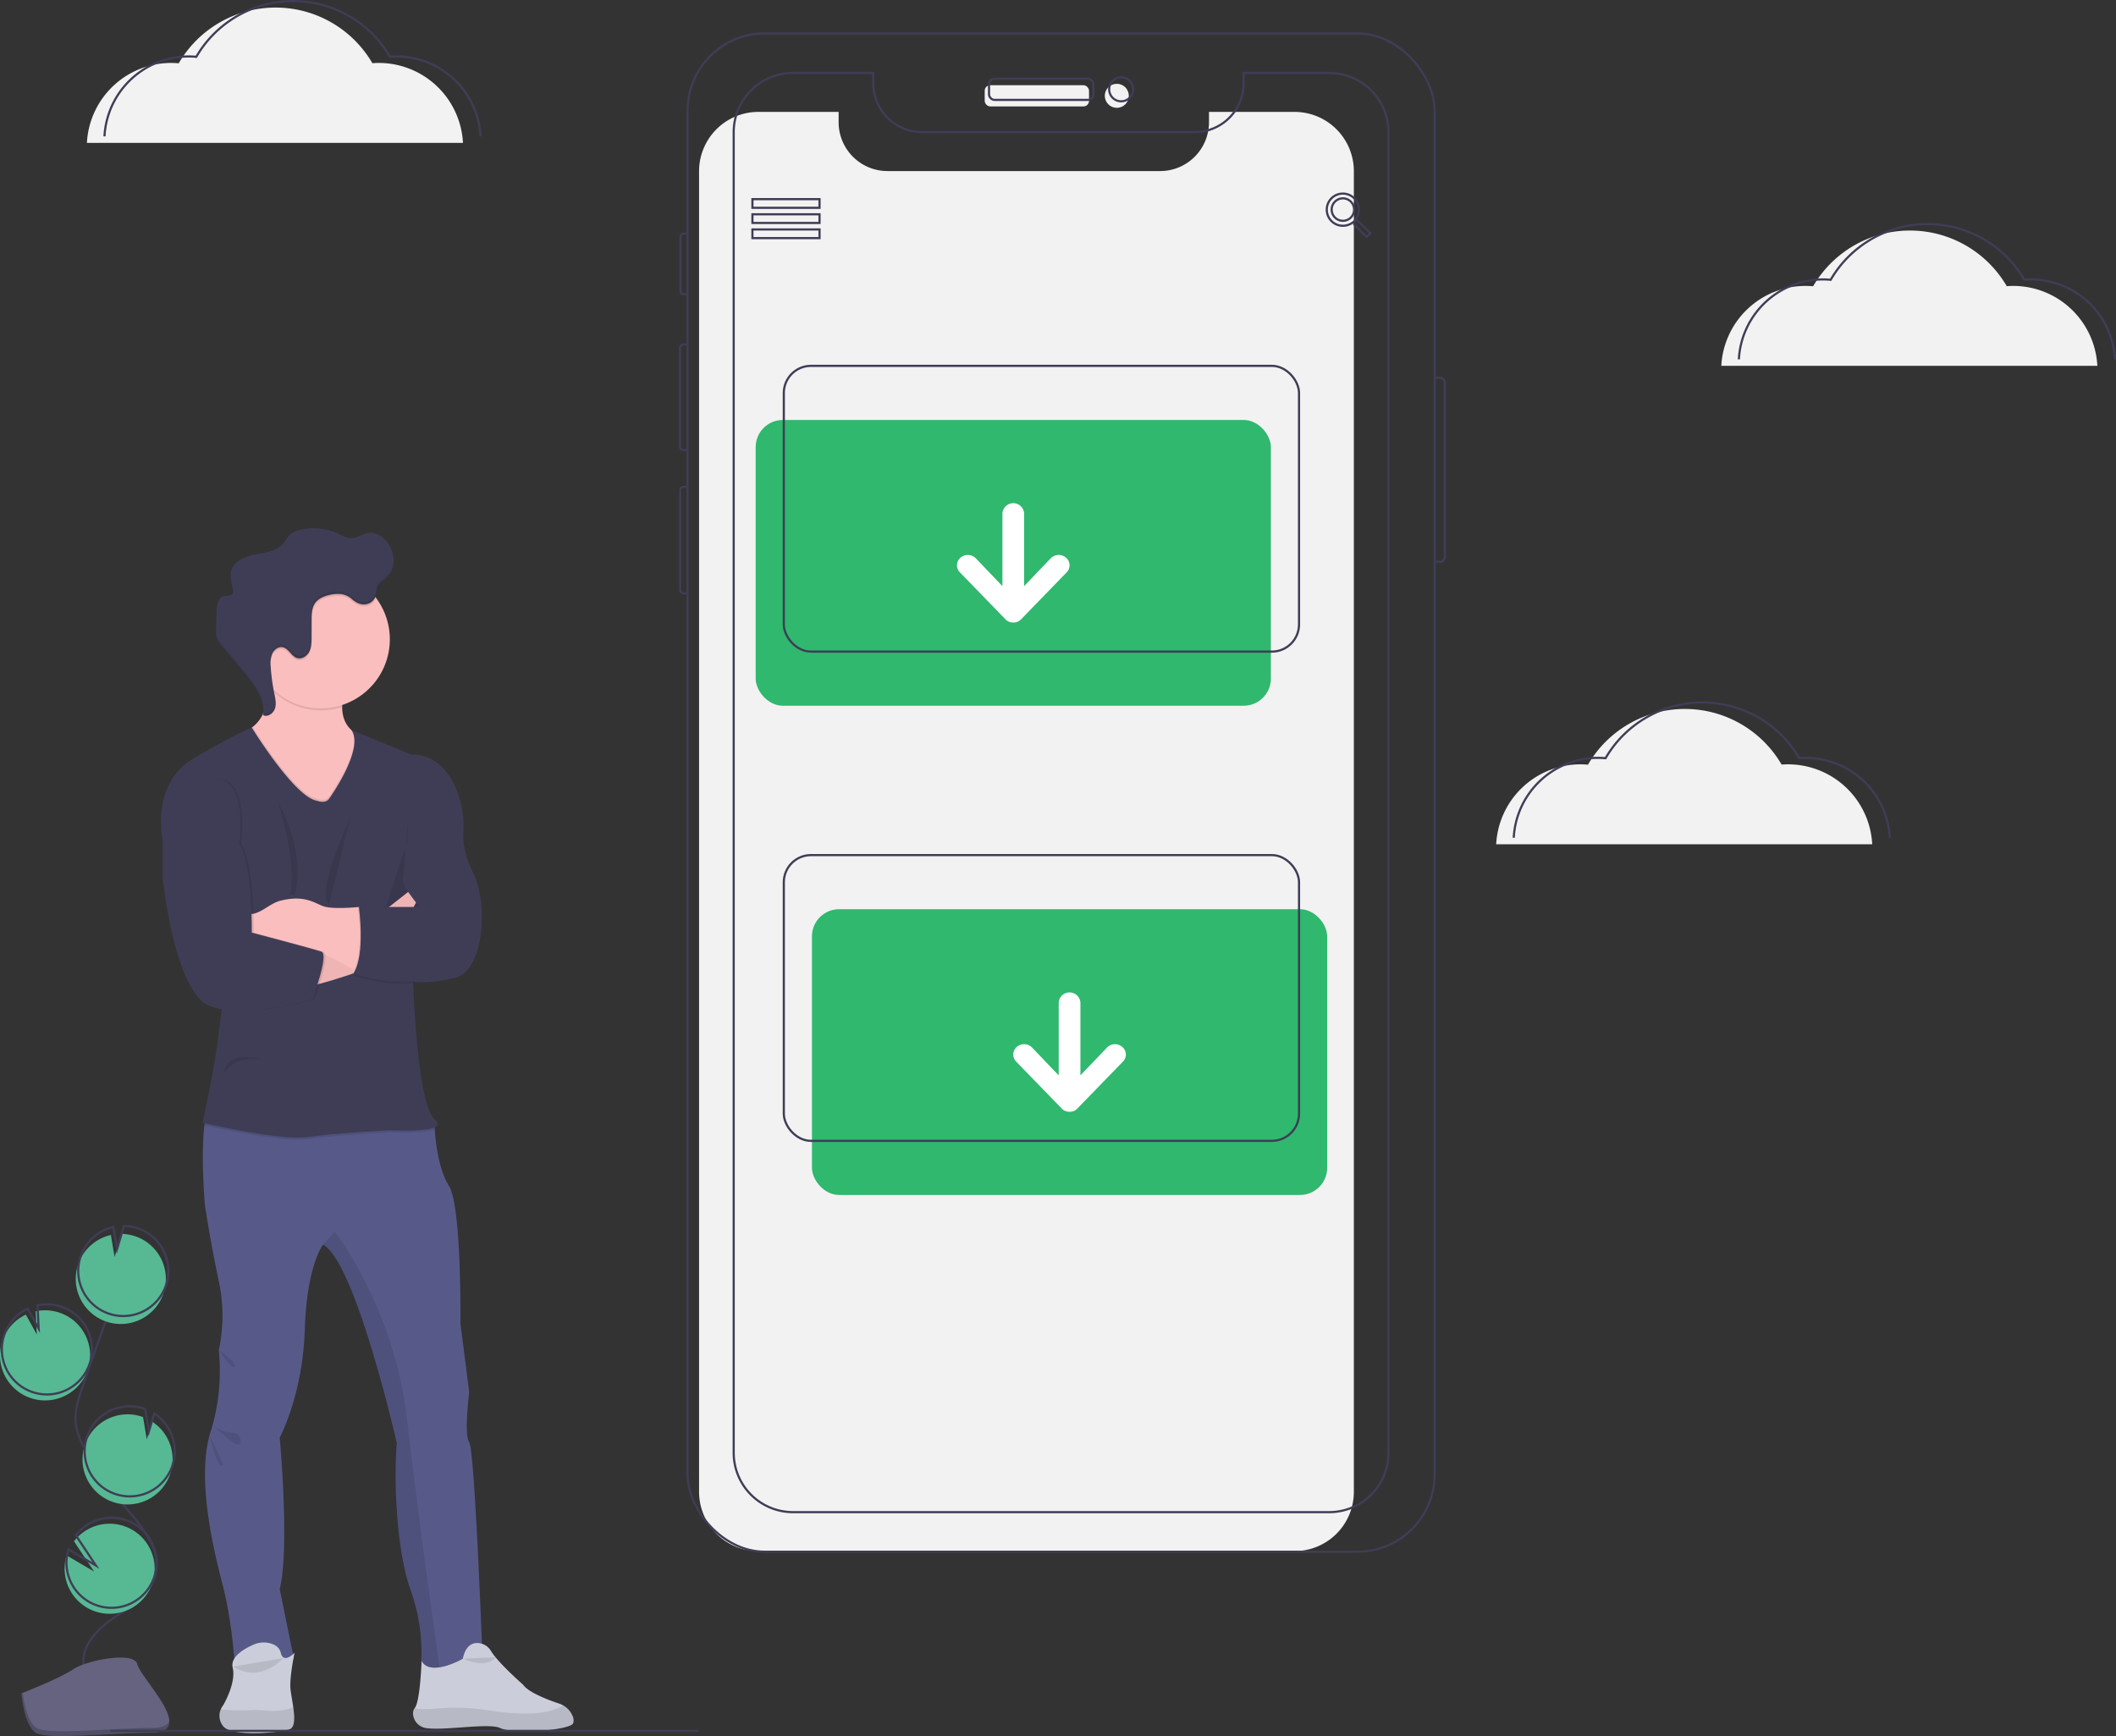 <svg id="bc1f3139-0466-4655-9cee-0348334ffa8f" data-name="Layer 1" xmlns="http://www.w3.org/2000/svg" xmlns:xlink="http://www.w3.org/1999/xlink" width="977.478" height="801.936" viewBox="0 0 977.478 801.936"><rect x="0" y="0" width="977.478" height="801.936" fill="#333333" stroke="none"/><defs><linearGradient id="a7d70b19-b507-4394-a133-55f51a2376ed" x1="323.007" y1="814.329" x2="323.007" y2="813.88" gradientTransform="matrix(-1, 0, 0, 1, 651, 0)" gradientUnits="userSpaceOnUse"><stop offset="0" stop-color="gray" stop-opacity="0.25"/><stop offset="0.535" stop-color="gray" stop-opacity="0.12"/><stop offset="1" stop-color="gray" stop-opacity="0.1"/></linearGradient></defs><title>download</title><path d="M736.92,127.882v610.02a27.405,27.405,0,0,1-27.41,27.4h-247.66a27.405,27.405,0,0,1-27.41-27.4V127.882a27.408,27.408,0,0,1,27.41-27.41h37.06V105.232a22.576,22.576,0,0,0,22.57,22.57h125.95a22.57,22.57,0,0,0,22.57-22.57V100.472h39.51A27.408,27.408,0,0,1,736.92,127.882Z" transform="translate(-111.511 -48.782)" fill="#f2f2f2"/><path d="M774.231,223.308h2.455a2.292,2.292,0,0,1,2.292,2.292v80.437a2.292,2.292,0,0,1-2.292,2.292h-2.455" transform="translate(-111.511 -48.782)" fill="none" stroke="#3f3d56" stroke-miterlimit="10"/><path d="M429.127,184.691H427.352a1.503,1.503,0,0,1-1.503-1.503V158.205a1.503,1.503,0,0,1,1.503-1.503h1.775" transform="translate(-111.511 -48.782)" fill="none" stroke="#3f3d56" stroke-miterlimit="10"/><path d="M428.848,256.663h-1.515a1.695,1.695,0,0,1-1.695-1.695v-45.329a1.695,1.695,0,0,1,1.695-1.695h1.794" transform="translate(-111.511 -48.782)" fill="none" stroke="#3f3d56" stroke-miterlimit="10"/><path d="M428.848,322.849h-1.491a1.613,1.613,0,0,1-1.613-1.613V275.322a1.613,1.613,0,0,1,1.613-1.613H428.848" transform="translate(-111.511 -48.782)" fill="none" stroke="#3f3d56" stroke-miterlimit="10"/><rect x="317.616" y="15.423" width="345.104" height="701.374" rx="35.694" fill="none" stroke="#3f3d56" stroke-miterlimit="10"/><rect x="454.878" y="39.368" width="48.192" height="9.786" rx="2.542" fill="#f2f2f2"/><circle cx="515.908" cy="44.261" r="5.551" fill="#f2f2f2"/><rect x="456.878" y="36.368" width="48.192" height="9.786" rx="2.542" fill="none" stroke="#3f3d56" stroke-miterlimit="10"/><circle cx="517.908" cy="41.261" r="5.551" fill="none" stroke="#3f3d56" stroke-miterlimit="10"/><path d="M752.92,109.882v610.02a27.405,27.405,0,0,1-27.41,27.4h-247.66a27.405,27.405,0,0,1-27.41-27.4V109.882a27.408,27.408,0,0,1,27.41-27.41h37.06V87.232a22.576,22.576,0,0,0,22.57,22.57h125.95a22.57,22.57,0,0,0,22.57-22.57V82.472h39.51A27.408,27.408,0,0,1,752.92,109.882Z" transform="translate(-111.511 -48.782)" fill="none" stroke="#3f3d56" stroke-miterlimit="10"/><rect x="347.579" y="91.99" width="31" height="4" fill="none" stroke="#3f3d56" stroke-miterlimit="10"/><rect x="347.579" y="98.99" width="31" height="4" fill="none" stroke="#3f3d56" stroke-miterlimit="10"/><rect x="347.579" y="105.99" width="31" height="4" fill="none" stroke="#3f3d56" stroke-miterlimit="10"/><path d="M738.755,150.772h-.918l-.345-.288a7.62,7.62,0,0,0,1.78-4.893,7.434,7.434,0,1,0-7.405,7.483,7.693,7.693,0,0,0,4.879-1.784l.344.288v.921l5.74,5.756,1.722-1.727Zm-6.888,0a5.181,5.181,0,1,1,5.166-5.181A5.152,5.152,0,0,1,731.866,150.772Z" transform="translate(-111.511 -48.782)" fill="none" stroke="#3f3d56" stroke-miterlimit="10"/><path d="M906.665,217.771a38.95,38.95,0,0,1,38.896-36.914c1.184,0,2.353.062,3.51.165a51.75,51.75,0,0,1,89.457-.042c.976-.073,1.959-.123,2.953-.123a38.95,38.95,0,0,1,38.896,36.914" transform="translate(-111.511 -48.782)" fill="#f2f2f2"/><path d="M914.778,214.775a38.95,38.95,0,0,1,38.896-36.914c1.184,0,2.353.062,3.51.165a51.75,51.75,0,0,1,89.457-.042c.976-.073,1.959-.123,2.953-.123a38.95,38.95,0,0,1,38.896,36.914" transform="translate(-111.511 -48.782)" fill="none" stroke="#3f3d56" stroke-miterlimit="10"/><path d="M802.665,438.771a38.95,38.95,0,0,1,38.896-36.914c1.184,0,2.353.062,3.51.165a51.75,51.75,0,0,1,89.457-.042c.976-.073,1.959-.123,2.953-.123a38.95,38.95,0,0,1,38.896,36.914" transform="translate(-111.511 -48.782)" fill="#f2f2f2"/><path d="M810.778,435.775a38.95,38.95,0,0,1,38.896-36.914c1.184,0,2.353.062,3.51.165a51.75,51.75,0,0,1,89.457-.042c.976-.073,1.959-.123,2.953-.123a38.95,38.95,0,0,1,38.896,36.914" transform="translate(-111.511 -48.782)" fill="none" stroke="#3f3d56" stroke-miterlimit="10"/><path d="M151.665,114.771a38.95,38.95,0,0,1,38.896-36.914c1.184,0,2.353.062,3.51.165a51.75,51.75,0,0,1,89.457-.042c.976-.073,1.959-.123,2.953-.123a38.95,38.95,0,0,1,38.896,36.914" transform="translate(-111.511 -48.782)" fill="#f2f2f2"/><path d="M159.778,111.775a38.95,38.95,0,0,1,38.896-36.914c1.184,0,2.353.062,3.51.165a51.75,51.75,0,0,1,89.457-.042c.976-.073,1.959-.123,2.953-.123a38.95,38.95,0,0,1,38.896,36.914" transform="translate(-111.511 -48.782)" fill="none" stroke="#3f3d56" stroke-miterlimit="10"/><rect x="349.079" y="194" width="238" height="132" rx="12.547" fill="#2fb86e"/><rect x="362.079" y="169" width="238" height="132" rx="12.547" fill="none" stroke="#3f3d56" stroke-miterlimit="10"/><path d="M555.058,313.301l20.991,21.633a4.771,4.771,0,0,0,3.509,1.41h.063a4.771,4.771,0,0,0,3.509-1.41l20.991-21.633a4.632,4.632,0,0,0,0-6.767,5.181,5.181,0,0,0-7.081,0l-12.438,13.002V286.013a5.018,5.018,0,0,0-10.026,0V319.536l-12.438-13.002a5.181,5.181,0,0,0-7.081,0,4.632,4.632,0,0,0,0,6.767Z" transform="translate(-111.511 -48.782)" fill="#fff"/><rect x="486.59" y="468.782" width="238" height="132" rx="12.547" transform="translate(1099.669 1020.782) rotate(-180)" fill="#2fb86e"/><rect x="473.59" y="443.782" width="238" height="132" rx="12.547" transform="translate(1073.669 970.782) rotate(-180)" fill="none" stroke="#3f3d56" stroke-miterlimit="10"/><path d="M630.121,539.301a4.632,4.632,0,0,0,0-6.767,5.181,5.181,0,0,0-7.081,0l-12.438,13.002V512.013a5.018,5.018,0,0,0-10.026,0V545.536l-12.438-13.002a5.181,5.181,0,0,0-7.081,0,4.632,4.632,0,0,0,0,6.767l20.991,21.633a4.771,4.771,0,0,0,3.509,1.41h.063a4.771,4.771,0,0,0,3.509-1.41l20.991-21.633Z" transform="translate(-111.511 -48.782)" fill="#fff"/><path d="M328.419,813.88l-0.0.001s-.314.175-.852.447Q328.001,814.104,328.419,813.88Z" transform="translate(-111.511 -48.782)" fill="url(#a7d70b19-b507-4394-a133-55f51a2376ed)"/><path d="M209.154,709.084c-7.503,21.57,1.252,56.584,5.317,72.213,4.061,15.634,5.313,34.39,5.313,34.39,15.943,2.499,27.511-.628,27.511-.628L240.73,782.863c4.689-19.071,0-70.027,0-70.027s10.626-19.694,11.563-49.705c.924-29.542,8.206-39.089,8.436-39.384l.005-.005c15.005,7.817,34.076,91.597,34.076,91.597-1.562,20.318.314,51.58,6.565,68.461a84.759,84.759,0,0,1,4.689,33.448c2.185,1.848,5.224,2.162,8.506,1.632,8.928-1.444,19.629-9.134,19.629-9.134s-3.437-91.283-5.941-94.72c-2.499-3.437,0-23.131,0-23.131l-4.061-31.886s.624-54.084-5.317-63.463c-5.125-8.098-6.307-22.33-6.537-26.067-.033-.591-.047-.919-.047-.919l-9.045-10.837s-87.532-6.565-94.097,0c-1.613,1.613-2.607,5.275-3.198,9.889-1.805,14.18.263,37.311.263,37.311s2.626,17.195,6.377,34.7a76.008,76.008,0,0,1,0,31.886A95.362,95.362,0,0,1,209.154,709.084Z" transform="translate(-111.511 -48.782)" fill="#575a89"/><path d="M214.626,846.166c3.906,5.158,26.883,2.968,30.793,1.36,2.387-.985,2.209-5.477,1.562-10.105-.408-2.945-1.008-5.946-1.252-8.136-.624-5.627,1.876-17.04,1.876-17.04s-5.158,5.472-6.405,0c-.548-2.392-2.471-3.618-4.462-4.241a11.678,11.678,0,0,0-8.116.509c-4.06,1.76-10.836,5.517-9.62,10.597,1.721,7.179-4.375,17.364-4.375,17.364a7.814,7.814,0,0,0-1.139,1.965A7.51,7.51,0,0,0,214.626,846.166Z" transform="translate(-111.511 -48.782)" fill="#cbceda"/><path d="M214.626,846.166c3.906,5.158,26.883,2.968,30.793,1.36,2.387-.985,2.209-5.477,1.562-10.105-2.467,1.155-6.663,2.114-13.658,1.467a39.31,39.31,0,0,0-4.913-.151,114.957,114.957,0,0,1-14.924-.298A7.51,7.51,0,0,0,214.626,846.166Z" transform="translate(-111.511 -48.782)" opacity="0.1"/><path d="M294.81,715.34c-1.562,20.318.314,51.58,6.565,68.461a84.759,84.759,0,0,1,4.689,33.448c2.185,1.848,5.224,2.162,8.506,1.632-1.885-13.186-9.922-69.995-15.071-114.874-5.861-51.112-33.293-86.28-33.293-86.28l-5.472,6.016C275.739,631.559,294.81,715.34,294.81,715.34Z" transform="translate(-111.511 -48.782)" opacity="0.1"/><path d="M224.004,386.786l3.817,18.757L246.512,436.96l23.056-9.847s31.337-32.824,11.643-37.513a17.331,17.331,0,0,1-6.541-2.912c-3.864-2.917-5.083-7.156-5.102-11.305a34.639,34.639,0,0,1,3.203-13.448l-40.327-12.661a64.4,64.4,0,0,1,2.893,16.337c.31,10.982-3.77,16.393-7.118,18.972A12.112,12.112,0,0,1,224.004,386.786Z" transform="translate(-111.511 -48.782)" fill="#fbbebe"/><path d="M232.445,349.273a64.4,64.4,0,0,1,2.893,16.337,30.994,30.994,0,0,0,2.345,2.495,31.911,31.911,0,0,0,31.886,7.278,34.639,34.639,0,0,1,3.203-13.448Z" transform="translate(-111.511 -48.782)" opacity="0.1"/><path d="M227.821,344.115a31.885,31.885,0,1,0,31.886-31.886A31.768,31.768,0,0,0,227.821,344.115Z" transform="translate(-111.511 -48.782)" fill="#fbbebe"/><path d="M224.004,386.786l3.817,18.757L246.512,436.96l23.056-9.847s31.337-32.824,11.643-37.513a17.331,17.331,0,0,1-6.541-2.912c3.559,9.772-11.123,30.109-11.123,30.109-1.707,2.513-5.627.938-5.627.938-9.453-1.43-26.864-28.627-29.701-33.152A12.112,12.112,0,0,1,224.004,386.786Z" transform="translate(-111.511 -48.782)" opacity="0.1"/><path d="M205.956,568.612c5.547,1.261,36.261,8.065,47.904,6.363,12.815-1.876,37.733-3.123,37.733-3.123s15.868.858,20.749-1.374c-.033-.591-.047-.919-.047-.919l-9.045-10.837s-87.532-6.565-94.097,0C207.541,560.336,206.547,563.998,205.956,568.612Z" transform="translate(-111.511 -48.782)" opacity="0.1"/><path d="M263.549,417.735s16.493-22.85,10.279-31.745l27.86,11.425s16.769-2.033,22.82,22.992a43.294,43.294,0,0,1,1.036,12.701c-.22,3.773.293,10.416,4.591,19.013,6.877,13.755,5.314,45.328-8.753,48.454s-19.069,1.563-19.069,1.563,1.876,57.207,10.003,63.772-20.723,5.002-20.723,5.002-24.918,1.25-37.735,3.126-48.767-6.565-48.767-6.565,5.314-24.071,7.19-39.389,6.252-47.935,6.252-47.935L186.647,436.96s-5.627-26.103,14.067-37.669,27.106-14.41,27.106-14.41,19.785,32.229,30.101,33.792C257.922,418.672,261.841,420.247,263.549,417.735Z" transform="translate(-111.511 -48.782)" fill="#3f3d56"/><path d="M300.124,426.8s.313,10.316-1.563,14.38-8.753,26.572-8.753,26.572h15.63s-8.44-9.066-7.815-13.442S300.124,426.8,300.124,426.8Z" transform="translate(-111.511 -48.782)" opacity="0.1"/><path d="M253.858,504.64s34.518-8.44,37.735-15.63,12.084-23.28,12.084-23.28l-3.643-4.908-16.79,13.182s-20.007,15.943-29.385,17.506S253.858,504.64,253.858,504.64Z" transform="translate(-111.511 -48.782)" fill="#fbbebe"/><path d="M253.858,504.64s34.518-8.44,37.735-15.63,12.084-23.28,12.084-23.28l-3.643-4.908-16.79,13.182s-20.007,15.943-29.385,17.506S253.858,504.64,253.858,504.64Z" transform="translate(-111.511 -48.782)" opacity="0.05"/><path d="M224.004,464.002v18.728h3.01a87.609,87.609,0,0,1,42.507,11.001l5.641,3.132,1.519.844,9.688-21.828-9.064-8.126s-.164.019-.464.042c-2.218.216-11.807,1.018-15.873-.356-3.859-1.308-8.656-5.468-20.027-2.56-5.599,1.43-10.382,7.709-15.816,5.749Z" transform="translate(-111.511 -48.782)" fill="#fbbebe"/><path d="M193.837,429.926,187.585,436.96v17.037s5.314,53.769,22.195,59.708,47.016-3.439,47.016-3.439,7.783-20.632,4.142-21.883-32.179-8.789-32.179-8.789.404-31.538-5.849-40.916c0,0,4.064-29.385-10.003-30.01S193.837,429.926,193.837,429.926Z" transform="translate(-111.511 -48.782)" opacity="0.1"/><path d="M192.9,429.926,186.647,436.96v17.037s5.314,53.769,22.195,59.708,47.016-3.439,47.016-3.439,7.783-20.632,4.142-21.883-32.179-8.789-32.179-8.789.404-31.538-5.849-40.916c0,0,4.064-29.385-10.003-30.01S192.9,429.926,192.9,429.926Z" transform="translate(-111.511 -48.782)" fill="#3f3d56"/><path d="M236.566,357.667a12.48,12.48,0,0,1,.713-6.086c.881-1.866,2.945-3.339,4.956-2.865,2.678.624,3.831,4.108,6.452,4.942,2.209.703,4.623-.863,5.679-2.931,1.055-2.063,1.083-4.483,1.088-6.799q.007-3.918.019-7.836c.005-2.842.089-5.913,1.843-8.145,2.18-2.781,7.301-3.995,10.719-3.883a9.067,9.067,0,0,1,6.119,2.466c1.833,1.557,3.948,2.701,6.443,2.293a5.563,5.563,0,0,0,4.488-3.883.749.749,0,0,0,.023-.098A31.884,31.884,0,1,0,237.682,367.167,86.174,86.174,0,0,1,236.566,357.667Z" transform="translate(-111.511 -48.782)" opacity="0.1"/><path d="M280.598,327.887a5.57,5.57,0,0,0,4.489-3.884c.263-1.009.194-2.086.491-3.086.73-2.456,3.352-3.737,5.109-5.601,3.523-3.737,3.294-9.885.8-14.375-2.012-3.623-5.917-6.683-10-5.975-2.528.438-4.716,2.241-7.276,2.403-2.465.156-4.723-1.225-6.97-2.25a26.279,26.279,0,0,0-17.28-1.534,9.956,9.956,0,0,0-4.755,2.398,40.5,40.5,0,0,0-2.536,3.565c-2.916,3.714-8.132,4.439-12.778,5.282s-9.904,2.676-11.431,7.145c-1.012,2.963-.03,6.18.551,9.257a2.721,2.721,0,0,1-.124,1.911c-.725,1.199-2.539.697-3.91.985-2.636.553-3.313,3.949-3.41,6.641q-.167,4.621-.251,9.244a11.951,11.951,0,0,0,.273,3.431,12.121,12.121,0,0,0,2.659,4.302l10.323,12.401c4.577,5.498,9.437,11.907,8.515,19.001,2.169.973,4.746-.899,5.457-3.168s.137-4.713-.345-7.042a86.575,86.575,0,0,1-1.632-12.208,12.439,12.439,0,0,1,.716-6.086c.879-1.869,2.945-3.338,4.956-2.868,2.678.626,3.83,4.109,6.45,4.944,2.209.704,4.626-.865,5.68-2.93s1.081-4.482,1.087-6.801l.018-7.836c.007-2.839.091-5.913,1.843-8.147,2.18-2.78,7.303-3.994,10.722-3.883a9.079,9.079,0,0,1,6.117,2.468C275.988,327.149,278.101,328.293,280.598,327.887Z" transform="translate(-111.511 -48.782)" fill="#3f3d56"/><path d="M273.396,426.019l-9.79,40.215S255.89,466.189,273.396,426.019Z" transform="translate(-111.511 -48.782)" opacity="0.1"/><path d="M239.947,419.298s12.817,20.991,7.815,42.694l-2.388.174S249.638,452.122,239.947,419.298Z" transform="translate(-111.511 -48.782)" opacity="0.1"/><path d="M231.819,538.089s-15.738-5.205-16.881,6.877C214.939,544.966,217.908,536.682,231.819,538.089Z" transform="translate(-111.511 -48.782)" opacity="0.1"/><path d="M277.304,468.69s3.126,21.883-2.501,30.636c0,0,11.446,4.689,27.51,3.751l1.876-34.387Z" transform="translate(-111.511 -48.782)" opacity="0.1"/><path d="M275.163,496.864l1.519.844,9.688-21.828-9.064-8.126h-.469a.289.289,0,0,0,.005.042C276.982,468.804,279.509,487.598,275.163,496.864Z" transform="translate(-111.511 -48.782)" opacity="0.1"/><path d="M277.304,467.752s3.126,21.883-2.501,30.636c0,0,11.446,4.689,27.51,3.751l10.941-34.387Z" transform="translate(-111.511 -48.782)" fill="#3f3d56"/><path d="M302.343,840.855a7.079,7.079,0,0,0,6.071,6.193c8.49,1.268,28.937-2.497,34.102-.041,6.565,3.128,32.51.938,33.762-2.185a4.934,4.934,0,0,0-.45-3.761,9.981,9.981,0,0,0-4.192-4.506,10.386,10.386,0,0,0-1.88-.835c-4.886-1.632-14.119-5.092-16.609-8.717,0,0-11.505-10.067-14.788-15.511a7.51,7.51,0,0,0-6.01-3.743c-2.738-.122-5.789,1.255-7.036,7.255,0,0-14.996,8.558-19.057,1.055,0,0-.624,18.526-3.114,21.677-.005.005-.009.014-.014.019A4.161,4.161,0,0,0,302.343,840.855Z" transform="translate(-111.511 -48.782)" fill="#cbceda"/><path d="M302.343,840.855a7.079,7.079,0,0,0,6.071,6.193c8.49,1.268,28.937-2.497,34.102-.041,6.565,3.128,32.51.938,33.762-2.185a4.934,4.934,0,0,0-.45-3.761,9.981,9.981,0,0,0-4.192-4.506c-4.23,2.804-13.622,5.552-34.278,2.326-19.704-3.076-29.457.909-34.217-1.145-.005.005-.009.014-.014.019A4.161,4.161,0,0,0,302.343,840.855Z" transform="translate(-111.511 -48.782)" opacity="0.1"/><g opacity="0.1"><path d="M219.041,321.671c-.009-.05-.017-.101-.027-.15-.443-2.343-1.116-4.767-.965-7.099a45.604,45.604,0,0,0,.965,5.692A3.388,3.388,0,0,1,219.041,321.671Z" transform="translate(-111.511 -48.782)"/><path d="M237.283,350.933a9.135,9.135,0,0,0-.768,3.572,10.764,10.764,0,0,1,.768-4.979c.879-1.869,2.945-3.338,4.956-2.868,2.678.626,3.83,4.109,6.45,4.944,2.209.704,4.627-.865,5.68-2.93s1.081-4.482,1.087-6.801q.009-3.918.018-7.836c.007-2.839.091-5.913,1.843-8.147,2.18-2.78,7.303-3.994,10.722-3.883a9.079,9.079,0,0,1,6.117,2.468c1.835,1.557,3.947,2.701,6.444,2.295a5.57,5.57,0,0,0,4.489-3.884c.263-1.009.194-2.086.491-3.086.73-2.456,3.352-3.737,5.109-5.601a10.235,10.235,0,0,0,2.637-6.607,10.657,10.657,0,0,1-2.637,8.014c-1.758,1.864-4.38,3.145-5.109,5.601-.297 1-.228,2.076-.491,3.086a5.57,5.57,0,0,1-4.489,3.884c-2.497.407-4.61-.737-6.444-2.295a9.079,9.079,0,0,0-6.117-2.468c-3.419-.111-8.542,1.103-10.722,3.883-1.752,2.234-1.836,5.307-1.843,8.147q-.009,3.918-.018,7.836c-.005,2.318-.034,4.735-1.087,6.801s-3.471,3.634-5.68,2.93c-2.62-.835-3.772-4.318-6.45-4.944C240.228,347.595,238.162,349.065,237.283,350.933Z" transform="translate(-111.511 -48.782)"/><path d="M211.591,342.326a12.123,12.123,0,0,0,2.659,4.302q5.161,6.2,10.323,12.401c4.345,5.22,8.943,11.262,8.608,17.931-.313-6.114-4.57-11.674-8.608-16.525q-5.161-6.2-10.323-12.401a12.123,12.123,0,0,1-2.659-4.302,11.946,11.946,0,0,1-.273-3.429A8.507,8.507,0,0,0,211.591,342.326Z" transform="translate(-111.511 -48.782)"/><path d="M238.545,374.863a7.344,7.344,0,0,0,.309-1.673,8.375,8.375,0,0,1-.309,3.08c-.711,2.269-3.288,4.142-5.457,3.168a13.612,13.612,0,0,0,.107-1.368C235.341,378.937,237.845,377.095,238.545,374.863Z" transform="translate(-111.511 -48.782)"/></g><path d="M340.419,814.321s-3.267,5.748-15.108.682" transform="translate(-111.511 -48.782)" opacity="0.1"/><path d="M242.318,814.706s-10.214,12.023-23.082,3.942" transform="translate(-111.511 -48.782)" opacity="0.1"/><path d="M212.596,672.509s7.215,4.507,7.45,7.086-3.725-1.876-3.725-1.876Z" transform="translate(-111.511 -48.782)" opacity="0.1"/><path d="M209.748,707.074a15.066,15.066,0,0,0,8.89,3.469c5.393.234,4.944,7.268,1.417,5.158S209.748,707.074,209.748,707.074Z" transform="translate(-111.511 -48.782)" opacity="0.1"/><path d="M208.375,711.585s3.464,17.012,6.277,13.729" transform="translate(-111.511 -48.782)" opacity="0.1"/><path d="M125.22,694.434a20.813,20.813,0,1,0,2.772-39.915l.521,10.712-5.068-9.18a20.734,20.734,0,0,0-10.684,11.723,20.408,20.408,0,0,0-1.197,5.63A20.809,20.809,0,0,0,125.22,694.434Z" transform="translate(-111.511 -48.782)" fill="#57b894"/><path d="M150.298,818.678c-1.789-9.11,5.963-17.187,13.621-22.437s16.605-10.408,19.218-19.317c3.755-12.804-7.43-24.53-16.136-34.642a125.3,125.3,0,0,1-16.524-24.557c-1.811-3.533-3.476-7.225-3.952-11.166-.686-5.675,1.137-11.323,2.974-16.737q9.179-27.052,19.628-53.65" transform="translate(-111.511 -48.782)" fill="none" stroke="#3f3d56" stroke-miterlimit="10"/><path d="M126.077,691.676a20.813,20.813,0,1,0,2.772-39.915l.521,10.712-5.068-9.18a20.734,20.734,0,0,0-10.684,11.723,20.409,20.409,0,0,0-1.197,5.63A20.809,20.809,0,0,0,126.077,691.676Z" transform="translate(-111.511 -48.782)" fill="none" stroke="#3f3d56" stroke-miterlimit="10"/><path d="M147.754,632.473A20.788,20.788,0,0,1,162.734,619.275l1.714,10.184,3.177-10.696a20.81,20.81,0,1,1-19.871,13.71Z" transform="translate(-111.511 -48.782)" fill="#57b894"/><path d="M148.897,628.795a20.788,20.788,0,0,1,14.98-13.198l1.714,10.184,3.177-10.696a20.81,20.81,0,1,1-19.871,13.71Z" transform="translate(-111.511 -48.782)" fill="none" stroke="#3f3d56" stroke-miterlimit="10"/><path d="M163.347,742.489a20.81,20.81,0,0,0,18.419-37.023l-2.441,8.219-1.731-10.304a.362.362,0,0,0-.053-.02,20.811,20.811,0,1,0-14.194,39.127Z" transform="translate(-111.511 -48.782)" fill="#57b894"/><path d="M164.337,738.764a20.81,20.81,0,0,0,18.419-37.023l-2.441,8.219-1.731-10.304a.362.362,0,0,0-.053-.02,20.811,20.811,0,1,0-14.194,39.127Z" transform="translate(-111.511 -48.782)" fill="none" stroke="#3f3d56" stroke-miterlimit="10"/><path d="M141.68,777.051a20.801,20.801,0,1,0,4.011-16.297l9.273,13.957L142.294,767.303A20.616,20.616,0,0,0,141.68,777.051Z" transform="translate(-111.511 -48.782)" fill="#57b894"/><path d="M142.537,774.294a20.801,20.801,0,1,0,4.011-16.297l9.273,13.957L143.151,764.545A20.617,20.617,0,0,0,142.537,774.294Z" transform="translate(-111.511 -48.782)" fill="none" stroke="#3f3d56" stroke-miterlimit="10"/><path d="M121.402,831.018s18.365-7.197,23.9-11.139,28.251-8.647,29.624-2.326,27.6,31.438,6.865,31.605-48.178,3.402-53.702.037S121.402,831.018,121.402,831.018Z" transform="translate(-111.511 -48.782)" fill="#656380"/><path d="M182.162,846.957c-20.735.167-48.178,3.402-53.702.037-4.207-2.563-5.883-11.758-6.444-16-.388.017-.613.024-.613.024s1.163,14.812,6.687,18.177,32.968.13,53.702-.037c5.985-.048,8.053-2.178,7.939-5.332C188.899,845.731,186.617,846.921,182.162,846.957Z" transform="translate(-111.511 -48.782)" opacity="0.2"/><line x1="50.816" y1="799.555" x2="322.816" y2="799.555" fill="none" stroke="#3f3d56" stroke-miterlimit="10"/></svg>